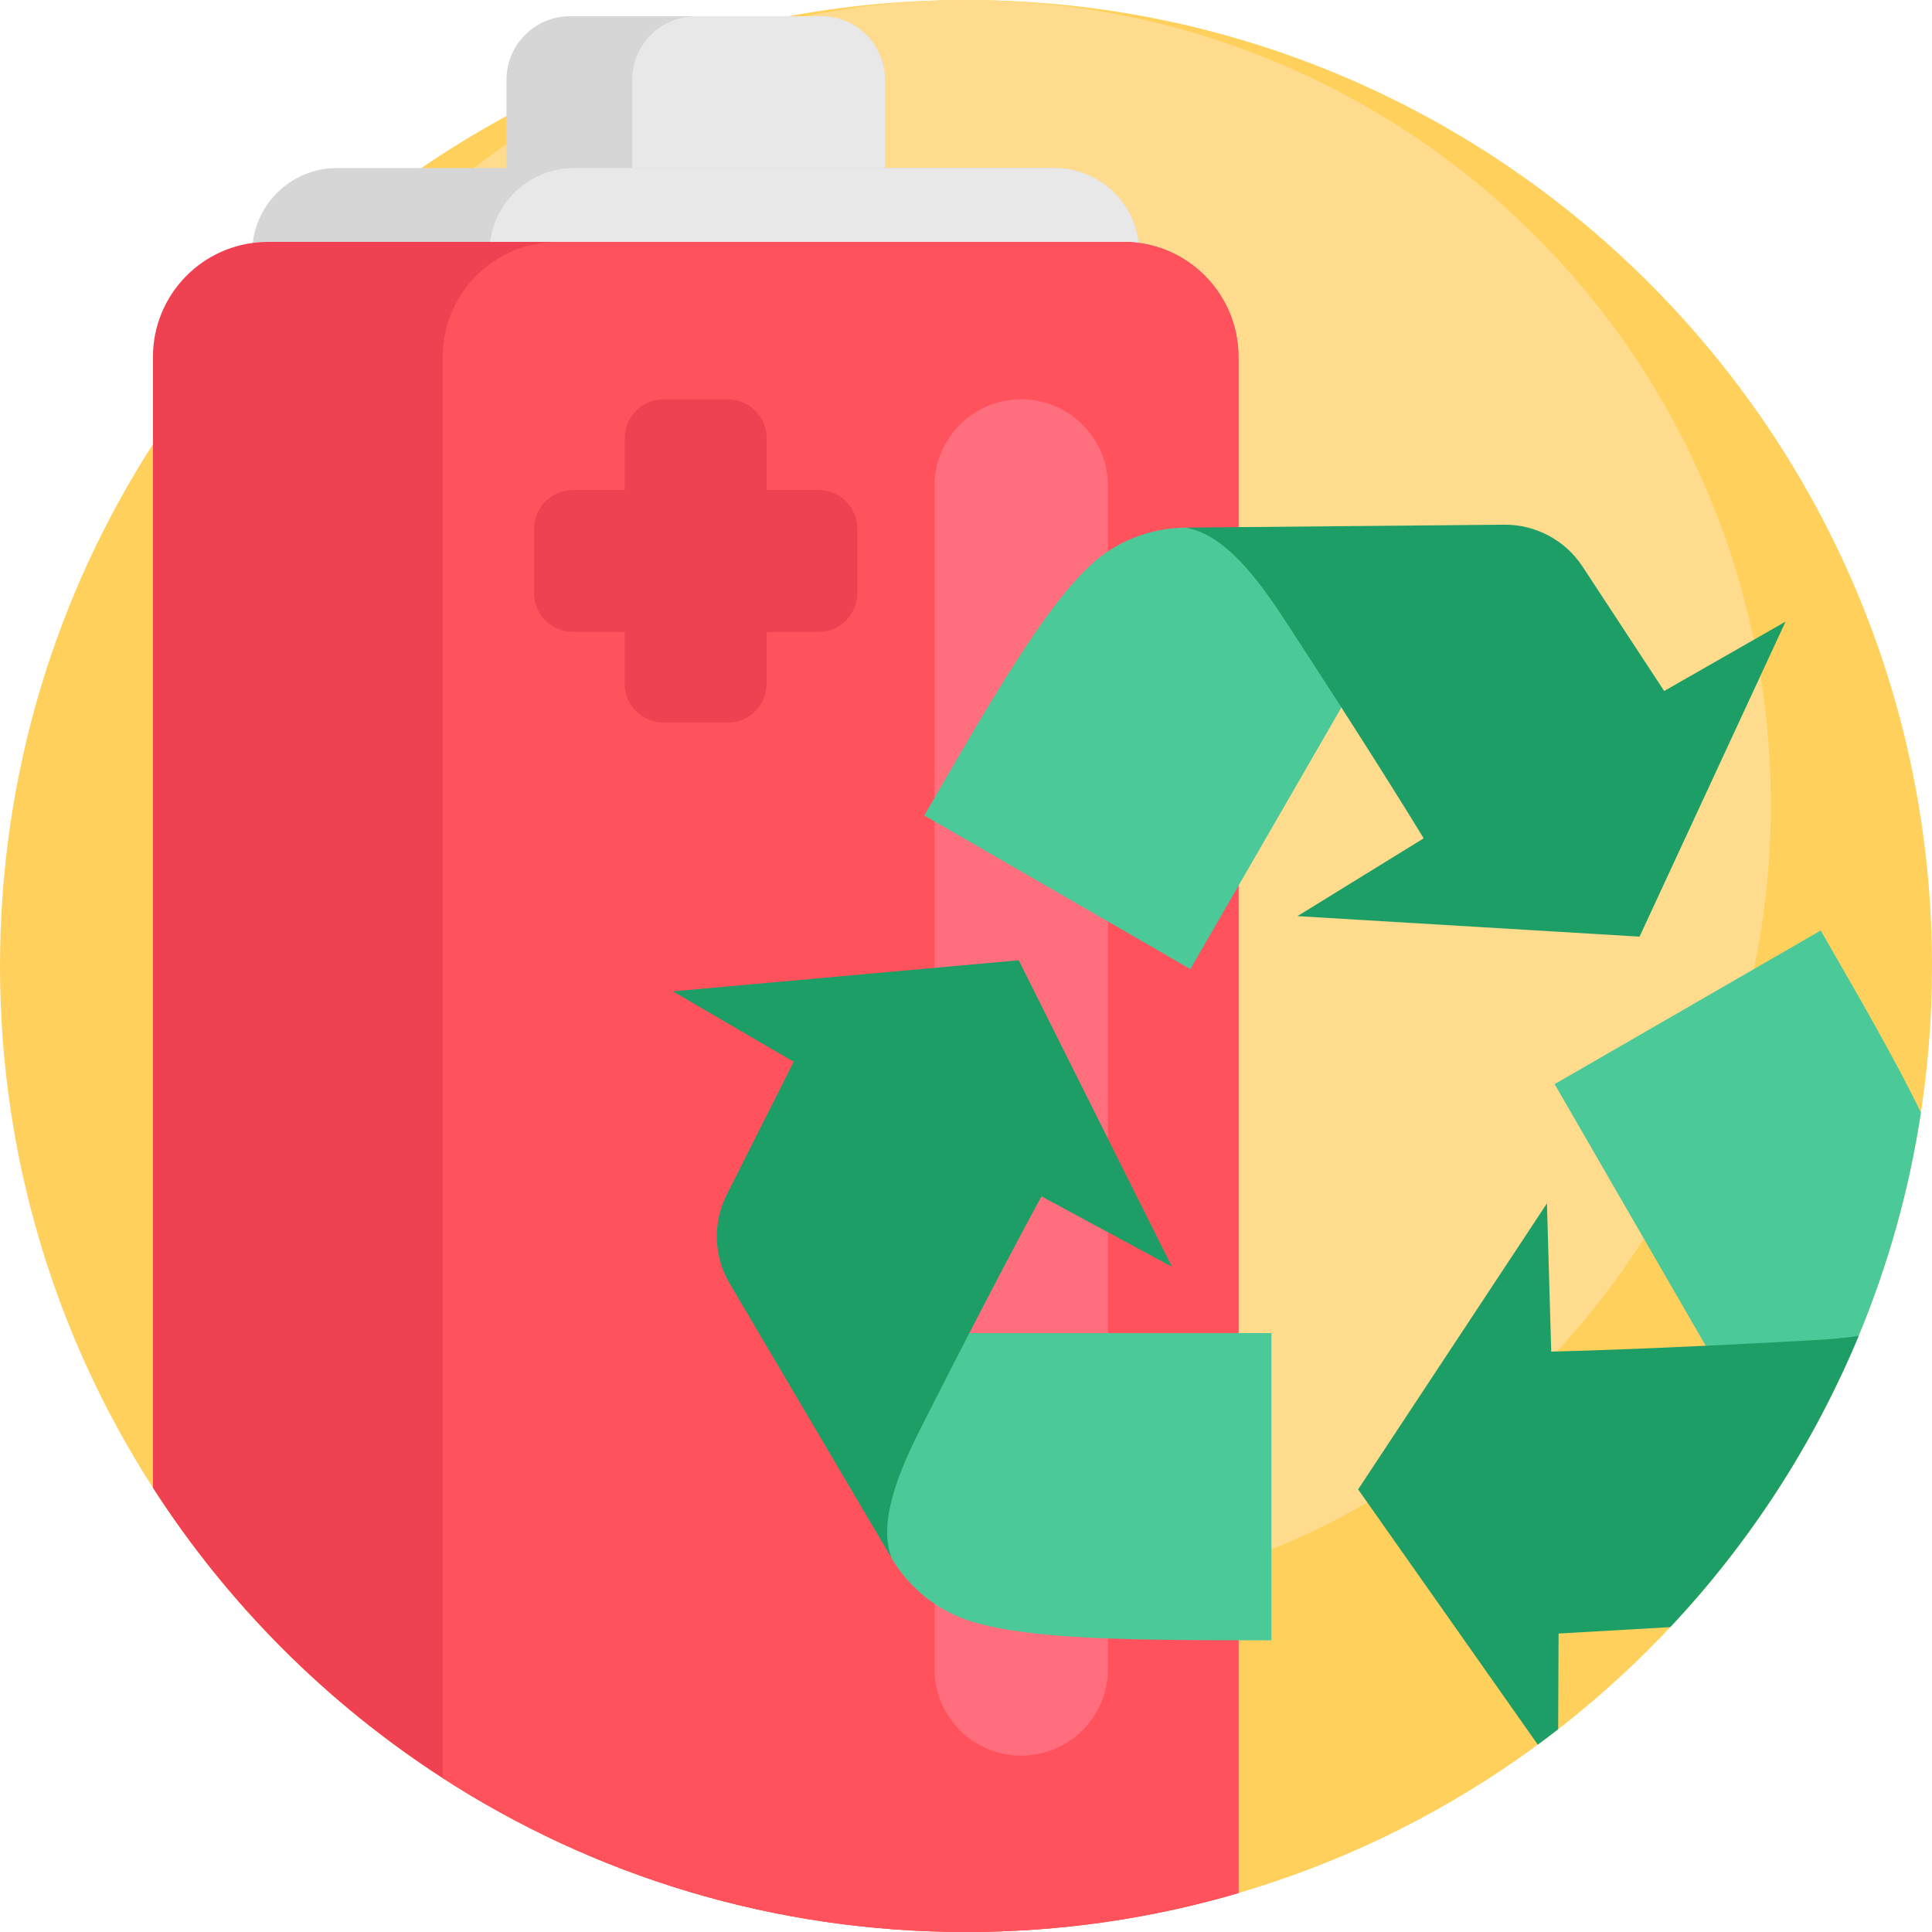 <?xml version="1.0" encoding="iso-8859-1"?>
<!-- Generator: Adobe Illustrator 19.0.0, SVG Export Plug-In . SVG Version: 6.00 Build 0)  -->
<svg version="1.1" id="Capa_1" xmlns="http://www.w3.org/2000/svg" xmlns:xlink="http://www.w3.org/1999/xlink" x="0px" y="0px"
	 viewBox="0 0 512 512" style="enable-background:new 0 0 512 512;" xml:space="preserve">
<path style="fill:#FFD15C;" d="M512,256c0,116.308-77.563,214.507-183.798,245.676C305.309,508.395,281.078,512,256,512
	c-51.106,0-98.712-14.973-138.668-40.782c-30.762-19.853-56.989-46.132-76.8-76.936C14.879,354.408,0,306.939,0,256
	s14.879-98.408,40.532-138.282c8.725-13.573,18.704-26.269,29.759-37.919C116.935,30.647,182.888,0,256,0
	C397.385,0,512,114.615,512,256z"/>
<circle style="fill:#FFDC8D;" cx="256" cy="213.295" r="213.295"/>
<path style="fill:#D6D6D6;" d="M234.517,21.158v31.734h-100.3V21.158c0-9.31,7.544-16.854,16.854-16.854h66.602
	C226.973,4.304,234.517,11.848,234.517,21.158z"/>
<path style="fill:#E8E8E8;" d="M234.517,21.158v31.734h-66.967V21.158c0-9.31,7.544-16.854,16.854-16.854h33.27
	C226.973,4.304,234.517,11.848,234.517,21.158z"/>
<path style="fill:#D6D6D6;" d="M301.913,67.029v4.148H66.821v-4.148c0-12.424,10.073-22.497,22.497-22.497h190.098
	C291.84,44.533,301.913,54.605,301.913,67.029z"/>
<path style="fill:#E8E8E8;" d="M301.913,67.029v4.148H129.682v-4.148c0-12.424,10.073-22.497,22.497-22.497h127.237
	C291.84,44.533,301.913,54.605,301.913,67.029z"/>
<path style="fill:#EF4152;" d="M328.202,94.594v407.083C305.309,508.395,281.078,512,256,512
	c-51.106,0-98.712-14.973-138.668-40.782c-30.762-19.853-56.989-46.132-76.8-76.936V94.594c0-16.593,13.26-30.093,29.759-30.469
	c0.24-0.021,0.481-0.021,0.721-0.021h226.711C314.556,64.103,328.202,77.76,328.202,94.594z"/>
<path style="fill:#FF525D;" d="M328.202,94.594v407.083C305.309,508.395,281.078,512,256,512
	c-51.106,0-98.712-14.973-138.668-40.782V94.594c0-16.833,13.646-30.49,30.48-30.49h149.911
	C314.556,64.103,328.202,77.76,328.202,94.594z"/>
<path style="fill:#FF6E7C;" d="M270.629,465.262L270.629,465.262c-12.696,0-22.988-10.292-22.988-22.988V128.805
	c0-12.696,10.292-22.988,22.988-22.988l0,0c12.695,0,22.988,10.292,22.988,22.988v313.469
	C293.616,454.969,283.324,465.262,270.629,465.262z"/>
<path style="fill:#4BC999;" d="M336.941,353.283v81.416c-38.153,0-62.9-0.207-78.853-4.795c-9.197-2.646-16.986-8.804-21.848-17.048
	l0,0c0-0.003,0-0.007-0.003-0.01c-3.045-8.424-7.864-27.793-0.494-42.342c4.882-9.642,17.375-9.923,21.144-17.22h80.055V353.283z"/>
<path style="fill:#1E9E67;" d="M269.975,254.485l40.618,81.233l-34.581-18.659c0,0-6.375,11.527-19.127,36.223
	c-3.769,7.297-8.095,15.747-12.976,25.389c-7.37,14.549-10.719,25.75-7.674,34.174l-42.862-72.682
	c-4.252-7.216-4.548-16.105-0.775-23.584l17.733-35.199l-32.016-18.663L269.975,254.485z"/>
<path style="fill:#4BC999;" d="M509.064,294.839c-3.135,20.647-8.746,40.469-16.509,59.183c-1.39,3.354-2.853,6.666-4.389,9.947
	c-3.406,1.306-6.98,2.163-10.658,2.361c-10.794,0.596-17.283-10.083-25.485-9.697l-40.03-69.329l70.51-40.709
	C493.913,266.355,502.868,282.008,509.064,294.839z"/>
<path style="fill:#1E9E67;" d="M492.554,354.022c-11.922,28.745-28.933,54.857-49.915,77.187l-29.602,1.693l-0.105,25.36
	c-1.776,1.39-3.584,2.748-5.402,4.086L359.915,394.7l50.04-75.797l1.139,39.278c0,0,13.166-0.24,40.929-1.546
	c8.202-0.387,17.69-0.867,28.473-1.463C484.874,354.931,488.897,354.565,492.554,354.022z"/>
<path style="fill:#4BC999;" d="M315.453,256.818l-70.509-40.708c19.077-33.042,31.629-54.369,43.58-65.891
	c6.89-6.642,16.118-10.308,25.687-10.397l0,0c0.003,0.002,0.006,0.004,0.011,0.002c8.818,1.576,28.001,7.085,36.917,20.743
	c5.91,9.049-0.093,20.009,4.342,26.922L315.453,256.818z"/>
<path style="fill:#1E9E67;" d="M434.498,248.223l-90.66-5.44l33.449-20.618c0,0-6.795-11.284-21.807-34.677
	c-4.435-6.912-9.589-14.884-15.499-23.931c-8.915-13.657-16.942-22.157-25.759-23.733l84.376-0.778
	c8.376-0.074,16.221,4.113,20.812,11.121l21.617,32.957l32.17-18.395L434.498,248.223z"/>
<g>
	<path style="fill:#EF4152;" d="M192.857,191.498h-16.98c-5.699,0-10.318-4.619-10.318-10.318v-65.045
		c0-5.699,4.62-10.318,10.318-10.318h16.98c5.699,0,10.318,4.619,10.318,10.318v65.045
		C203.175,186.879,198.556,191.498,192.857,191.498z"/>
	<path style="fill:#EF4152;" d="M141.526,157.147v-16.98c0-5.699,4.62-10.318,10.318-10.318h65.045
		c5.699,0,10.318,4.619,10.318,10.318v16.98c0,5.699-4.62,10.318-10.318,10.318h-65.045
		C146.146,167.466,141.526,162.846,141.526,157.147z"/>
</g>
<g>
</g>
<g>
</g>
<g>
</g>
<g>
</g>
<g>
</g>
<g>
</g>
<g>
</g>
<g>
</g>
<g>
</g>
<g>
</g>
<g>
</g>
<g>
</g>
<g>
</g>
<g>
</g>
<g>
</g>
</svg>
